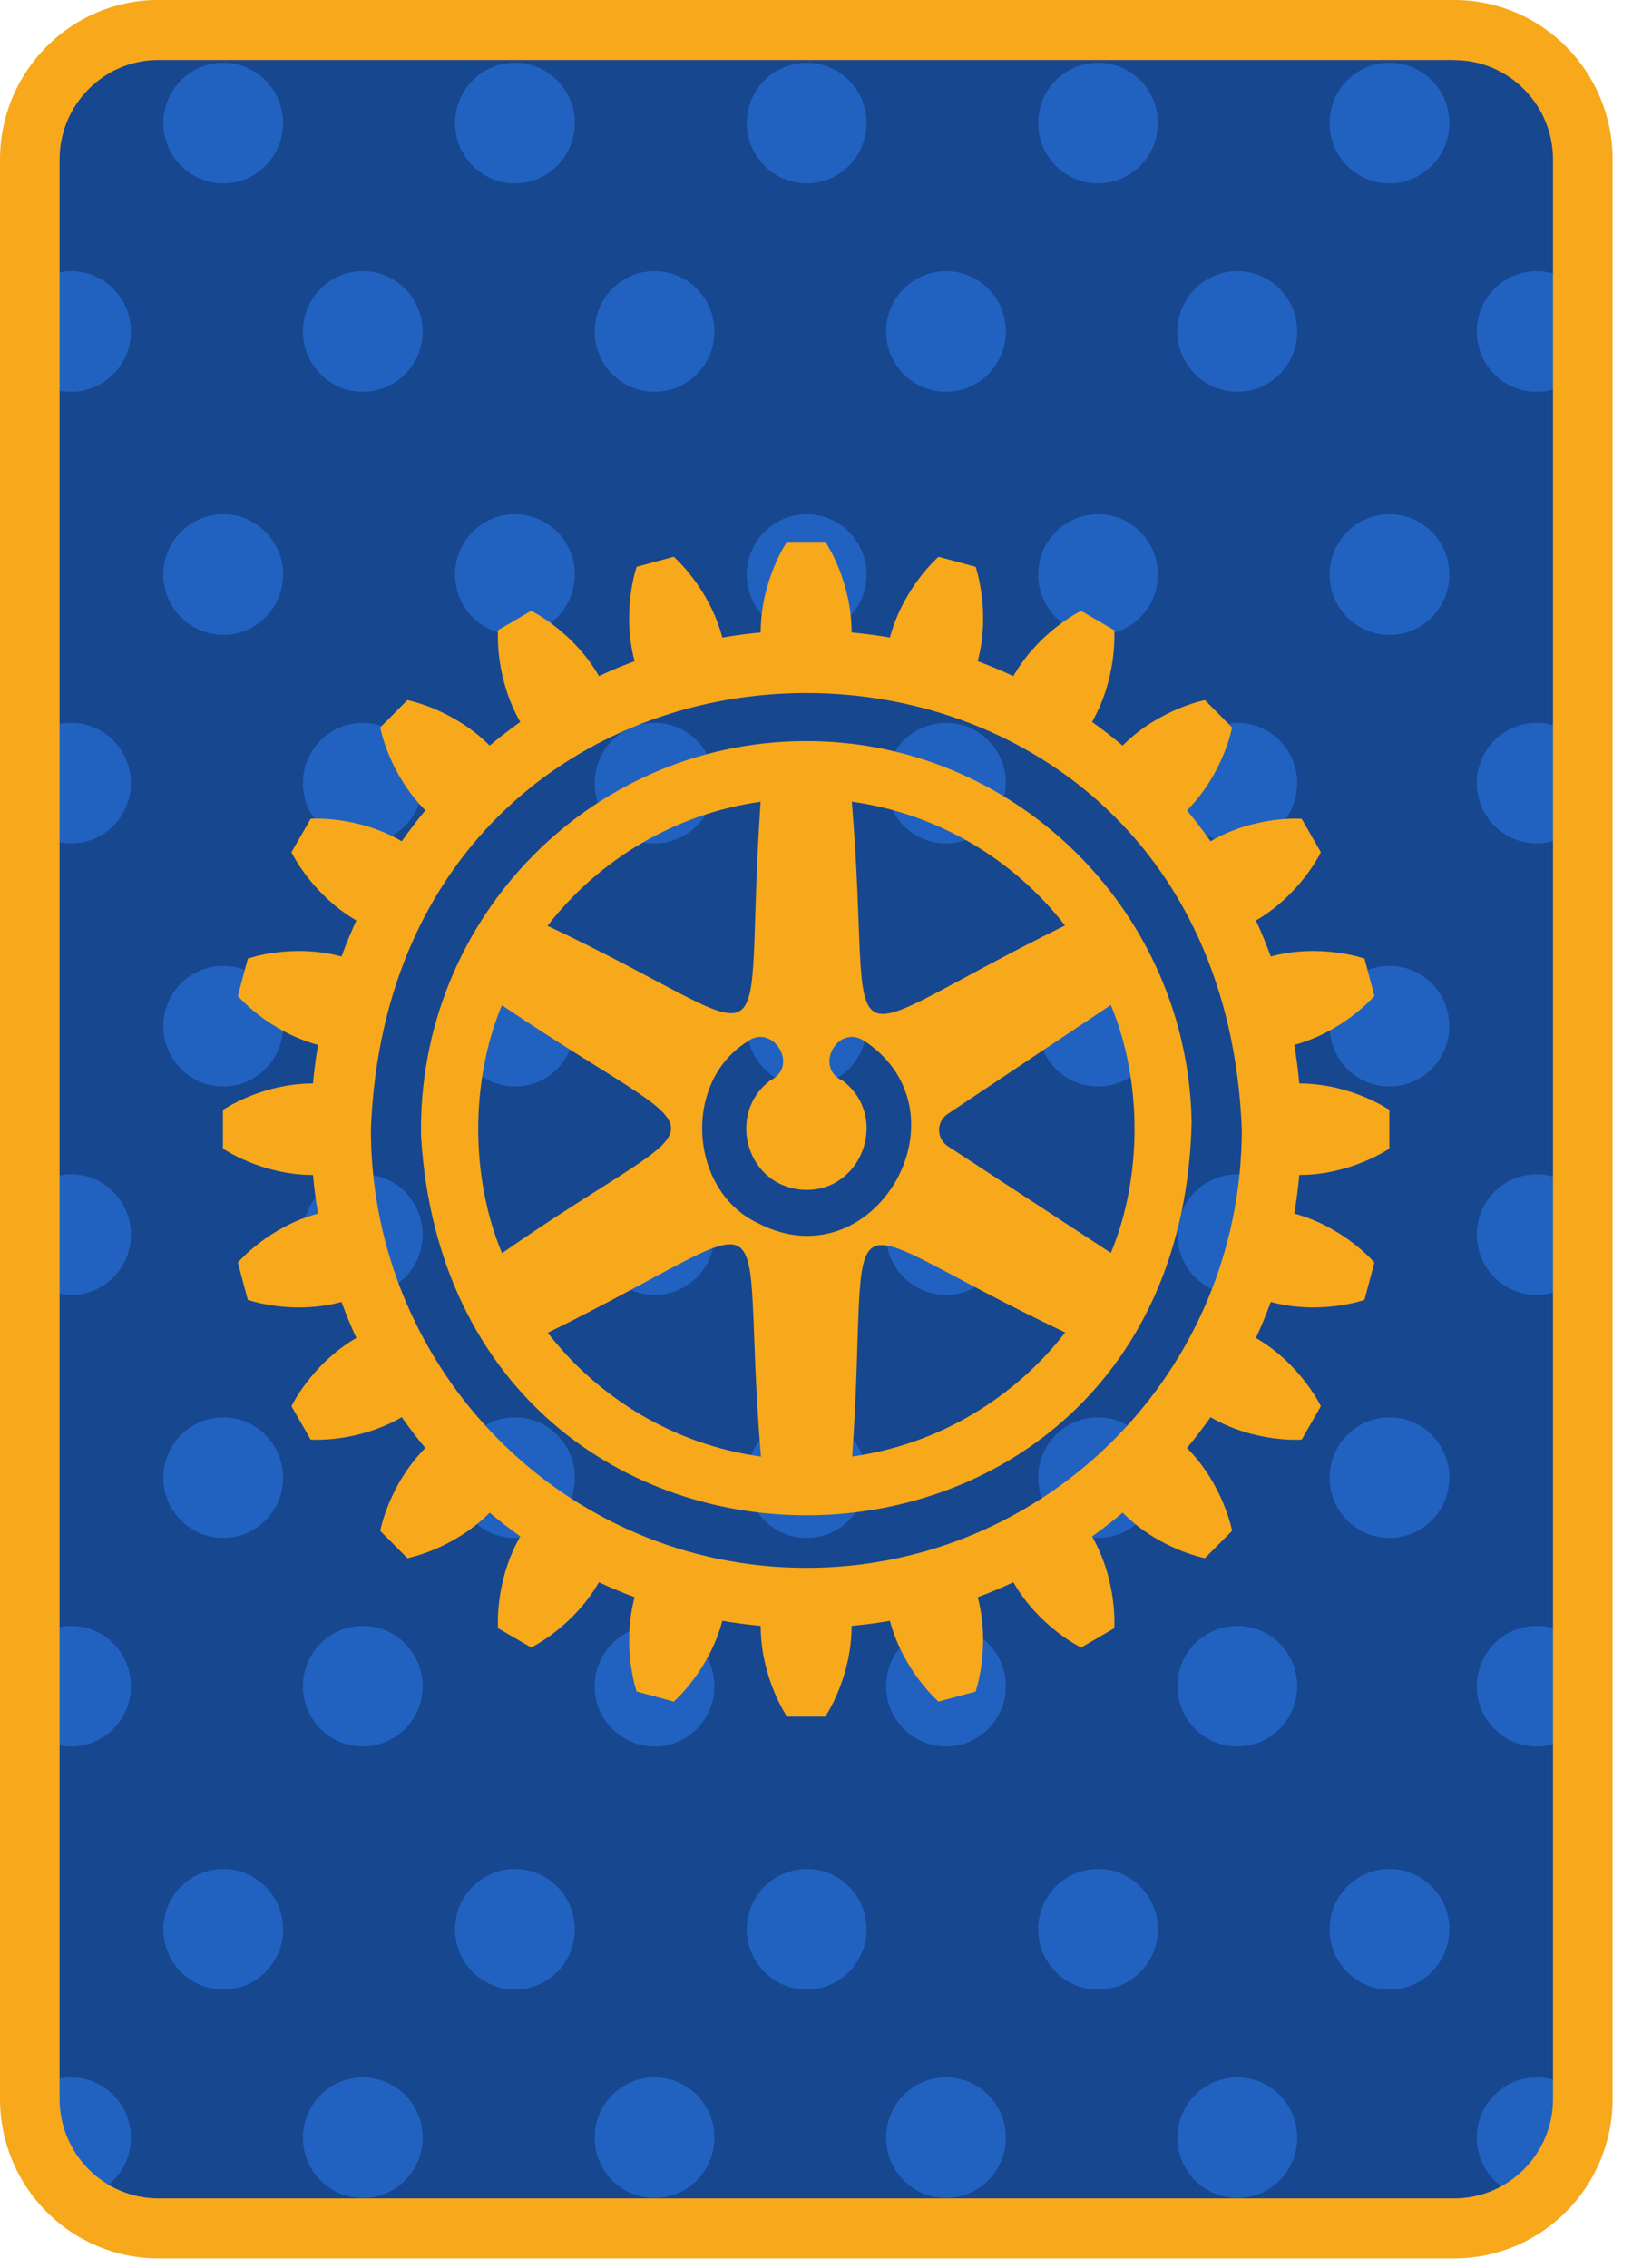 <svg width="42" height="58" viewBox="0 0 42 58" fill="none" xmlns="http://www.w3.org/2000/svg">
<g clip-path="url(#clip0_3_8)">
<path d="M4.052 0.768H37.196C39.011 0.768 40.487 2.254 40.487 4.082V53.668C40.487 55.496 39.014 56.982 37.196 56.982H4.052C2.236 56.982 0.761 55.499 0.761 53.668V4.079C0.761 2.251 2.234 0.766 4.052 0.766V0.768Z" fill="#17478F"/>
<path d="M5.71 4.689C6.555 4.689 7.241 3.998 7.241 3.147C7.241 2.295 6.555 1.605 5.71 1.605C4.864 1.605 4.178 2.295 4.178 3.147C4.178 3.998 4.864 4.689 5.71 4.689Z" fill="#2162C1"/>
<path d="M20.634 4.689C21.479 4.689 22.165 3.998 22.165 3.147C22.165 2.295 21.479 1.605 20.634 1.605C19.788 1.605 19.102 2.295 19.102 3.147C19.102 3.998 19.788 4.689 20.634 4.689Z" fill="#2162C1"/>
<path d="M13.171 4.689C14.017 4.689 14.703 3.998 14.703 3.147C14.703 2.295 14.017 1.605 13.171 1.605C12.326 1.605 11.64 2.295 11.64 3.147C11.64 3.998 12.326 4.689 13.171 4.689Z" fill="#2162C1"/>
<path d="M28.086 4.689C28.931 4.689 29.617 3.998 29.617 3.147C29.617 2.295 28.931 1.605 28.086 1.605C27.24 1.605 26.555 2.295 26.555 3.147C26.555 3.998 27.24 4.689 28.086 4.689Z" fill="#2162C1"/>
<path d="M35.54 4.689C36.386 4.689 37.072 3.998 37.072 3.147C37.072 2.295 36.386 1.605 35.54 1.605C34.695 1.605 34.009 2.295 34.009 3.147C34.009 3.998 34.695 4.689 35.54 4.689Z" fill="#2162C1"/>
<path d="M1.818 10.018C2.664 10.018 3.349 9.328 3.349 8.477C3.349 7.625 2.664 6.935 1.818 6.935C0.972 6.935 0.287 7.625 0.287 8.477C0.287 9.328 0.972 10.018 1.818 10.018Z" fill="#2162C1"/>
<path d="M39.306 10.018C40.151 10.018 40.837 9.328 40.837 8.477C40.837 7.625 40.151 6.935 39.306 6.935C38.46 6.935 37.774 7.625 37.774 8.477C37.774 9.328 38.46 10.018 39.306 10.018Z" fill="#2162C1"/>
<path d="M16.742 10.018C17.588 10.018 18.273 9.328 18.273 8.477C18.273 7.625 17.588 6.935 16.742 6.935C15.896 6.935 15.211 7.625 15.211 8.477C15.211 9.328 15.896 10.018 16.742 10.018Z" fill="#2162C1"/>
<path d="M9.28 10.018C10.126 10.018 10.811 9.328 10.811 8.477C10.811 7.625 10.126 6.935 9.28 6.935C8.434 6.935 7.749 7.625 7.749 8.477C7.749 9.328 8.434 10.018 9.28 10.018Z" fill="#2162C1"/>
<path d="M24.197 10.018C25.043 10.018 25.728 9.328 25.728 8.477C25.728 7.625 25.043 6.935 24.197 6.935C23.351 6.935 22.666 7.625 22.666 8.477C22.666 9.328 23.351 10.018 24.197 10.018Z" fill="#2162C1"/>
<path d="M31.649 10.018C32.495 10.018 33.18 9.328 33.18 8.477C33.18 7.625 32.495 6.935 31.649 6.935C30.803 6.935 30.118 7.625 30.118 8.477C30.118 9.328 30.803 10.018 31.649 10.018Z" fill="#2162C1"/>
<path d="M5.71 16.234C6.555 16.234 7.241 15.543 7.241 14.692C7.241 13.841 6.555 13.15 5.71 13.15C4.864 13.15 4.178 13.841 4.178 14.692C4.178 15.543 4.864 16.234 5.71 16.234Z" fill="#2162C1"/>
<path d="M20.634 16.234C21.479 16.234 22.165 15.543 22.165 14.692C22.165 13.841 21.479 13.15 20.634 13.15C19.788 13.15 19.102 13.841 19.102 14.692C19.102 15.543 19.788 16.234 20.634 16.234Z" fill="#2162C1"/>
<path d="M13.171 16.234C14.017 16.234 14.703 15.543 14.703 14.692C14.703 13.841 14.017 13.15 13.171 13.15C12.326 13.15 11.64 13.841 11.64 14.692C11.64 15.543 12.326 16.234 13.171 16.234Z" fill="#2162C1"/>
<path d="M28.086 16.234C28.931 16.234 29.617 15.543 29.617 14.692C29.617 13.841 28.931 13.15 28.086 13.15C27.24 13.15 26.555 13.841 26.555 14.692C26.555 15.543 27.24 16.234 28.086 16.234Z" fill="#2162C1"/>
<path d="M35.54 16.234C36.386 16.234 37.072 15.543 37.072 14.692C37.072 13.841 36.386 13.15 35.54 13.15C34.695 13.15 34.009 13.841 34.009 14.692C34.009 15.543 34.695 16.234 35.54 16.234Z" fill="#2162C1"/>
<path d="M1.818 21.566C2.664 21.566 3.349 20.875 3.349 20.024C3.349 19.173 2.664 18.483 1.818 18.483C0.972 18.483 0.287 19.173 0.287 20.024C0.287 20.875 0.972 21.566 1.818 21.566Z" fill="#2162C1"/>
<path d="M39.306 21.566C40.151 21.566 40.837 20.875 40.837 20.024C40.837 19.173 40.151 18.483 39.306 18.483C38.46 18.483 37.774 19.173 37.774 20.024C37.774 20.875 38.46 21.566 39.306 21.566Z" fill="#2162C1"/>
<path d="M16.742 21.566C17.588 21.566 18.273 20.875 18.273 20.024C18.273 19.173 17.588 18.483 16.742 18.483C15.896 18.483 15.211 19.173 15.211 20.024C15.211 20.875 15.896 21.566 16.742 21.566Z" fill="#2162C1"/>
<path d="M9.28 21.566C10.126 21.566 10.811 20.875 10.811 20.024C10.811 19.173 10.126 18.483 9.28 18.483C8.434 18.483 7.749 19.173 7.749 20.024C7.749 20.875 8.434 21.566 9.28 21.566Z" fill="#2162C1"/>
<path d="M24.197 21.566C25.043 21.566 25.728 20.875 25.728 20.024C25.728 19.173 25.043 18.483 24.197 18.483C23.351 18.483 22.666 19.173 22.666 20.024C22.666 20.875 23.351 21.566 24.197 21.566Z" fill="#2162C1"/>
<path d="M31.649 21.566C32.495 21.566 33.18 20.875 33.18 20.024C33.18 19.173 32.495 18.483 31.649 18.483C30.803 18.483 30.118 19.173 30.118 20.024C30.118 20.875 30.803 21.566 31.649 21.566Z" fill="#2162C1"/>
<path d="M5.71 27.781C6.555 27.781 7.241 27.091 7.241 26.239C7.241 25.388 6.555 24.698 5.71 24.698C4.864 24.698 4.178 25.388 4.178 26.239C4.178 27.091 4.864 27.781 5.71 27.781Z" fill="#2162C1"/>
<path d="M20.634 27.781C21.479 27.781 22.165 27.091 22.165 26.239C22.165 25.388 21.479 24.698 20.634 24.698C19.788 24.698 19.102 25.388 19.102 26.239C19.102 27.091 19.788 27.781 20.634 27.781Z" fill="#2162C1"/>
<path d="M13.171 27.781C14.017 27.781 14.703 27.091 14.703 26.239C14.703 25.388 14.017 24.698 13.171 24.698C12.326 24.698 11.64 25.388 11.64 26.239C11.64 27.091 12.326 27.781 13.171 27.781Z" fill="#2162C1"/>
<path d="M28.086 27.781C28.931 27.781 29.617 27.091 29.617 26.239C29.617 25.388 28.931 24.698 28.086 24.698C27.24 24.698 26.555 25.388 26.555 26.239C26.555 27.091 27.24 27.781 28.086 27.781Z" fill="#2162C1"/>
<path d="M35.54 27.781C36.386 27.781 37.072 27.091 37.072 26.239C37.072 25.388 36.386 24.698 35.54 24.698C34.695 24.698 34.009 25.388 34.009 26.239C34.009 27.091 34.695 27.781 35.54 27.781Z" fill="#2162C1"/>
<path d="M1.818 33.111C2.664 33.111 3.349 32.421 3.349 31.569C3.349 30.718 2.664 30.027 1.818 30.027C0.972 30.027 0.287 30.718 0.287 31.569C0.287 32.421 0.972 33.111 1.818 33.111Z" fill="#2162C1"/>
<path d="M39.306 33.111C40.151 33.111 40.837 32.421 40.837 31.569C40.837 30.718 40.151 30.027 39.306 30.027C38.46 30.027 37.774 30.718 37.774 31.569C37.774 32.421 38.46 33.111 39.306 33.111Z" fill="#2162C1"/>
<path d="M16.742 33.111C17.588 33.111 18.273 32.421 18.273 31.569C18.273 30.718 17.588 30.027 16.742 30.027C15.896 30.027 15.211 30.718 15.211 31.569C15.211 32.421 15.896 33.111 16.742 33.111Z" fill="#2162C1"/>
<path d="M9.28 33.111C10.126 33.111 10.811 32.421 10.811 31.569C10.811 30.718 10.126 30.027 9.28 30.027C8.434 30.027 7.749 30.718 7.749 31.569C7.749 32.421 8.434 33.111 9.28 33.111Z" fill="#2162C1"/>
<path d="M24.197 33.111C25.043 33.111 25.728 32.421 25.728 31.569C25.728 30.718 25.043 30.027 24.197 30.027C23.351 30.027 22.666 30.718 22.666 31.569C22.666 32.421 23.351 33.111 24.197 33.111Z" fill="#2162C1"/>
<path d="M31.649 33.111C32.495 33.111 33.18 32.421 33.18 31.569C33.18 30.718 32.495 30.027 31.649 30.027C30.803 30.027 30.118 30.718 30.118 31.569C30.118 32.421 30.803 33.111 31.649 33.111Z" fill="#2162C1"/>
<path d="M5.71 39.326C6.555 39.326 7.241 38.636 7.241 37.785C7.241 36.933 6.555 36.243 5.71 36.243C4.864 36.243 4.178 36.933 4.178 37.785C4.178 38.636 4.864 39.326 5.71 39.326Z" fill="#2162C1"/>
<path d="M20.634 39.326C21.479 39.326 22.165 38.636 22.165 37.785C22.165 36.933 21.479 36.243 20.634 36.243C19.788 36.243 19.102 36.933 19.102 37.785C19.102 38.636 19.788 39.326 20.634 39.326Z" fill="#2162C1"/>
<path d="M13.171 39.326C14.017 39.326 14.703 38.636 14.703 37.785C14.703 36.933 14.017 36.243 13.171 36.243C12.326 36.243 11.64 36.933 11.64 37.785C11.64 38.636 12.326 39.326 13.171 39.326Z" fill="#2162C1"/>
<path d="M28.086 39.326C28.931 39.326 29.617 38.636 29.617 37.785C29.617 36.933 28.931 36.243 28.086 36.243C27.24 36.243 26.555 36.933 26.555 37.785C26.555 38.636 27.24 39.326 28.086 39.326Z" fill="#2162C1"/>
<path d="M35.54 39.326C36.386 39.326 37.072 38.636 37.072 37.785C37.072 36.933 36.386 36.243 35.54 36.243C34.695 36.243 34.009 36.933 34.009 37.785C34.009 38.636 34.695 39.326 35.54 39.326Z" fill="#2162C1"/>
<path d="M1.818 44.658C2.664 44.658 3.349 43.968 3.349 43.117C3.349 42.265 2.664 41.575 1.818 41.575C0.972 41.575 0.287 42.265 0.287 43.117C0.287 43.968 0.972 44.658 1.818 44.658Z" fill="#2162C1"/>
<path d="M39.306 44.658C40.151 44.658 40.837 43.968 40.837 43.117C40.837 42.265 40.151 41.575 39.306 41.575C38.46 41.575 37.774 42.265 37.774 43.117C37.774 43.968 38.46 44.658 39.306 44.658Z" fill="#2162C1"/>
<path d="M16.742 44.658C17.588 44.658 18.273 43.968 18.273 43.117C18.273 42.265 17.588 41.575 16.742 41.575C15.896 41.575 15.211 42.265 15.211 43.117C15.211 43.968 15.896 44.658 16.742 44.658Z" fill="#2162C1"/>
<path d="M9.28 44.658C10.126 44.658 10.811 43.968 10.811 43.117C10.811 42.265 10.126 41.575 9.28 41.575C8.434 41.575 7.749 42.265 7.749 43.117C7.749 43.968 8.434 44.658 9.28 44.658Z" fill="#2162C1"/>
<path d="M24.197 44.658C25.043 44.658 25.728 43.968 25.728 43.117C25.728 42.265 25.043 41.575 24.197 41.575C23.351 41.575 22.666 42.265 22.666 43.117C22.666 43.968 23.351 44.658 24.197 44.658Z" fill="#2162C1"/>
<path d="M31.649 44.658C32.495 44.658 33.18 43.968 33.18 43.117C33.18 42.265 32.495 41.575 31.649 41.575C30.803 41.575 30.118 42.265 30.118 43.117C30.118 43.968 30.803 44.658 31.649 44.658Z" fill="#2162C1"/>
<path d="M5.71 50.874C6.555 50.874 7.241 50.184 7.241 49.332C7.241 48.481 6.555 47.791 5.71 47.791C4.864 47.791 4.178 48.481 4.178 49.332C4.178 50.184 4.864 50.874 5.71 50.874Z" fill="#2162C1"/>
<path d="M20.634 50.874C21.479 50.874 22.165 50.184 22.165 49.332C22.165 48.481 21.479 47.791 20.634 47.791C19.788 47.791 19.102 48.481 19.102 49.332C19.102 50.184 19.788 50.874 20.634 50.874Z" fill="#2162C1"/>
<path d="M13.171 50.874C14.017 50.874 14.703 50.184 14.703 49.332C14.703 48.481 14.017 47.791 13.171 47.791C12.326 47.791 11.64 48.481 11.64 49.332C11.64 50.184 12.326 50.874 13.171 50.874Z" fill="#2162C1"/>
<path d="M28.086 50.874C28.931 50.874 29.617 50.184 29.617 49.332C29.617 48.481 28.931 47.791 28.086 47.791C27.24 47.791 26.555 48.481 26.555 49.332C26.555 50.184 27.24 50.874 28.086 50.874Z" fill="#2162C1"/>
<path d="M35.54 50.874C36.386 50.874 37.072 50.184 37.072 49.332C37.072 48.481 36.386 47.791 35.54 47.791C34.695 47.791 34.009 48.481 34.009 49.332C34.009 50.184 34.695 50.874 35.54 50.874Z" fill="#2162C1"/>
<path d="M1.818 56.203C2.664 56.203 3.349 55.513 3.349 54.662C3.349 53.81 2.664 53.12 1.818 53.12C0.972 53.12 0.287 53.81 0.287 54.662C0.287 55.513 0.972 56.203 1.818 56.203Z" fill="#2162C1"/>
<path d="M39.306 56.203C40.151 56.203 40.837 55.513 40.837 54.662C40.837 53.81 40.151 53.12 39.306 53.12C38.46 53.12 37.774 53.81 37.774 54.662C37.774 55.513 38.46 56.203 39.306 56.203Z" fill="#2162C1"/>
<path d="M16.742 56.203C17.588 56.203 18.273 55.513 18.273 54.662C18.273 53.81 17.588 53.12 16.742 53.12C15.896 53.12 15.211 53.81 15.211 54.662C15.211 55.513 15.896 56.203 16.742 56.203Z" fill="#2162C1"/>
<path d="M9.28 56.203C10.126 56.203 10.811 55.513 10.811 54.662C10.811 53.81 10.126 53.12 9.28 53.12C8.434 53.12 7.749 53.81 7.749 54.662C7.749 55.513 8.434 56.203 9.28 56.203Z" fill="#2162C1"/>
<path d="M24.197 56.203C25.043 56.203 25.728 55.513 25.728 54.662C25.728 53.81 25.043 53.12 24.197 53.12C23.351 53.12 22.666 53.81 22.666 54.662C22.666 55.513 23.351 56.203 24.197 56.203Z" fill="#2162C1"/>
<path d="M31.649 56.203C32.495 56.203 33.18 55.513 33.18 54.662C33.18 53.81 32.495 53.12 31.649 53.12C30.803 53.12 30.118 53.81 30.118 54.662C30.118 55.513 30.803 56.203 31.649 56.203Z" fill="#2162C1"/>
<path d="M37.196 1.537C38.589 1.537 39.724 2.677 39.724 4.082V53.668C39.724 55.071 38.591 56.213 37.196 56.213H4.052C2.659 56.213 1.524 55.073 1.524 53.668V4.079C1.524 2.677 2.657 1.534 4.052 1.534H37.196M37.196 -0.002H4.052C1.816 6.66629e-05 0 1.828 0 4.079V53.668C0 55.922 1.816 57.748 4.052 57.748H37.196C39.434 57.748 41.248 55.92 41.248 53.668V4.079C41.248 1.826 39.432 6.66629e-05 37.196 6.66629e-05V-0.002Z" fill="#F7A81B"/>
<path d="M33.234 30.045C34.559 30.045 35.538 29.369 35.538 29.369V28.381C35.538 28.381 34.559 27.705 33.234 27.705C33.205 27.372 33.161 27.045 33.105 26.719C34.386 26.372 35.156 25.466 35.156 25.466C35.093 25.229 34.967 24.749 34.901 24.512C34.901 24.512 33.783 24.113 32.505 24.458C32.39 24.145 32.264 23.839 32.125 23.538C33.273 22.87 33.786 21.793 33.786 21.793C33.662 21.58 33.416 21.15 33.295 20.937C33.295 20.937 32.111 20.844 30.964 21.512C30.774 21.24 30.572 20.978 30.361 20.721C31.299 19.779 31.515 18.602 31.515 18.602C31.343 18.429 30.995 18.079 30.82 17.902C30.82 17.902 29.654 18.123 28.715 19.065C28.462 18.854 28.202 18.651 27.933 18.46C28.594 17.303 28.501 16.114 28.501 16.114C28.29 15.991 27.865 15.744 27.653 15.619C27.653 15.619 26.584 16.133 25.92 17.288C25.623 17.149 25.317 17.022 25.009 16.907C25.351 15.619 24.955 14.494 24.955 14.494C24.719 14.43 24.243 14.3 24.007 14.237C24.007 14.237 23.105 15.013 22.763 16.302C22.439 16.246 22.114 16.204 21.783 16.172C21.783 14.836 21.11 13.853 21.11 13.853H20.13C20.13 13.853 19.457 14.836 19.457 16.172C19.127 16.204 18.798 16.246 18.477 16.302C18.135 15.013 17.233 14.237 17.233 14.237C16.997 14.3 16.521 14.428 16.285 14.494C16.285 14.494 15.889 15.619 16.232 16.907C15.921 17.022 15.617 17.149 15.32 17.288C14.657 16.133 13.587 15.619 13.587 15.619C13.376 15.742 12.95 15.989 12.739 16.114C12.739 16.114 12.646 17.305 13.308 18.46C13.038 18.651 12.778 18.854 12.525 19.065C11.587 18.123 10.42 17.902 10.42 17.902C10.248 18.076 9.9 18.426 9.725 18.602C9.725 18.602 9.941 19.777 10.879 20.721C10.67 20.976 10.469 21.238 10.277 21.512C9.129 20.844 7.946 20.937 7.946 20.937C7.824 21.15 7.576 21.58 7.455 21.793C7.455 21.793 7.968 22.87 9.115 23.538C8.976 23.837 8.85 24.145 8.736 24.458C7.455 24.113 6.339 24.512 6.339 24.512C6.276 24.749 6.147 25.229 6.084 25.466C6.084 25.466 6.854 26.374 8.135 26.719C8.079 27.045 8.036 27.372 8.006 27.705C6.682 27.705 5.702 28.381 5.702 28.381V29.369C5.702 29.369 6.682 30.045 8.006 30.045C8.036 30.378 8.079 30.705 8.135 31.031C6.854 31.376 6.084 32.284 6.084 32.284C6.147 32.521 6.273 33.001 6.339 33.238C6.339 33.238 7.457 33.637 8.736 33.292C8.85 33.605 8.976 33.911 9.115 34.212C7.968 34.878 7.455 35.957 7.455 35.957C7.576 36.17 7.824 36.598 7.946 36.811C7.946 36.811 9.129 36.904 10.277 36.238C10.466 36.51 10.668 36.772 10.879 37.026C9.941 37.971 9.725 39.145 9.725 39.145C9.897 39.319 10.245 39.669 10.42 39.843C10.42 39.843 11.587 39.625 12.525 38.68C12.778 38.893 13.038 39.094 13.308 39.287C12.646 40.442 12.739 41.634 12.739 41.634C12.95 41.756 13.376 42.003 13.587 42.128C13.587 42.128 14.657 41.612 15.32 40.459C15.617 40.599 15.923 40.726 16.232 40.841C15.891 42.131 16.285 43.254 16.285 43.254C16.521 43.317 16.997 43.445 17.233 43.511C17.233 43.511 18.135 42.735 18.477 41.445C18.798 41.502 19.127 41.543 19.457 41.575C19.457 42.911 20.13 43.895 20.13 43.895H21.11C21.11 43.895 21.783 42.911 21.783 41.575C22.114 41.546 22.442 41.502 22.763 41.445C23.105 42.735 24.007 43.511 24.007 43.511C24.243 43.447 24.719 43.317 24.955 43.254C24.955 43.254 25.349 42.128 25.009 40.841C25.32 40.726 25.623 40.599 25.92 40.459C26.584 41.614 27.653 42.128 27.653 42.128C27.865 42.006 28.29 41.759 28.501 41.634C28.501 41.634 28.594 40.442 27.933 39.287C28.202 39.096 28.462 38.893 28.715 38.68C29.654 39.625 30.82 39.843 30.82 39.843C30.993 39.669 31.343 39.319 31.515 39.145C31.515 39.145 31.299 37.971 30.361 37.026C30.57 36.772 30.772 36.51 30.964 36.238C32.111 36.906 33.295 36.811 33.295 36.811C33.416 36.598 33.664 36.17 33.786 35.957C33.786 35.957 33.273 34.88 32.125 34.212C32.264 33.911 32.39 33.605 32.505 33.292C33.786 33.637 34.901 33.238 34.901 33.238C34.964 33.001 35.093 32.521 35.156 32.284C35.156 32.284 34.386 31.376 33.105 31.031C33.161 30.705 33.205 30.378 33.234 30.045ZM20.624 40.09C14.472 40.09 9.487 35.068 9.487 28.875C10.072 14.002 31.177 14.004 31.763 28.875C31.763 35.068 26.778 40.09 20.626 40.09H20.624Z" fill="#F7A81B"/>
<path d="M20.818 18.952C15.225 18.845 10.666 23.43 10.77 29.061C11.579 42.199 30.178 41.871 30.48 28.689C30.385 23.384 26.088 19.053 20.818 18.952ZM27.242 23.665C20.903 26.785 22.371 27.478 21.788 20.499C23.997 20.807 25.93 21.977 27.242 23.665ZM19.455 20.501C18.968 27.59 20.296 26.648 14.005 23.673C15.315 21.987 17.248 20.812 19.455 20.501ZM12.841 32.044C12.032 30.113 12.029 27.639 12.838 25.704C18.677 29.643 18.536 28.077 12.841 32.044ZM14.01 34.08C20.349 30.96 18.881 30.267 19.464 37.246C17.255 36.938 15.323 35.768 14.01 34.08ZM19.435 31.298C17.641 30.505 17.435 27.71 19.088 26.653C19.746 26.125 20.468 27.25 19.703 27.627C18.602 28.449 19.056 30.255 20.454 30.417C22.024 30.581 22.785 28.574 21.56 27.637C20.804 27.306 21.431 26.161 22.111 26.621H22.116C24.86 28.452 22.393 32.783 19.43 31.298H19.435ZM21.798 37.244C22.284 30.157 20.957 31.095 27.247 34.072C25.937 35.758 24.005 36.933 21.798 37.244ZM24.241 29.306C23.949 29.115 23.946 28.684 24.236 28.488L28.412 25.699V25.694C29.221 27.627 29.223 30.101 28.414 32.037L24.241 29.306Z" fill="#F7A81B"/>
</g>
<defs>
<clipPath id="clip0_3_8">
<rect width="41.25" height="57.75" fill="white"/>
</clipPath>
</defs>
</svg>
